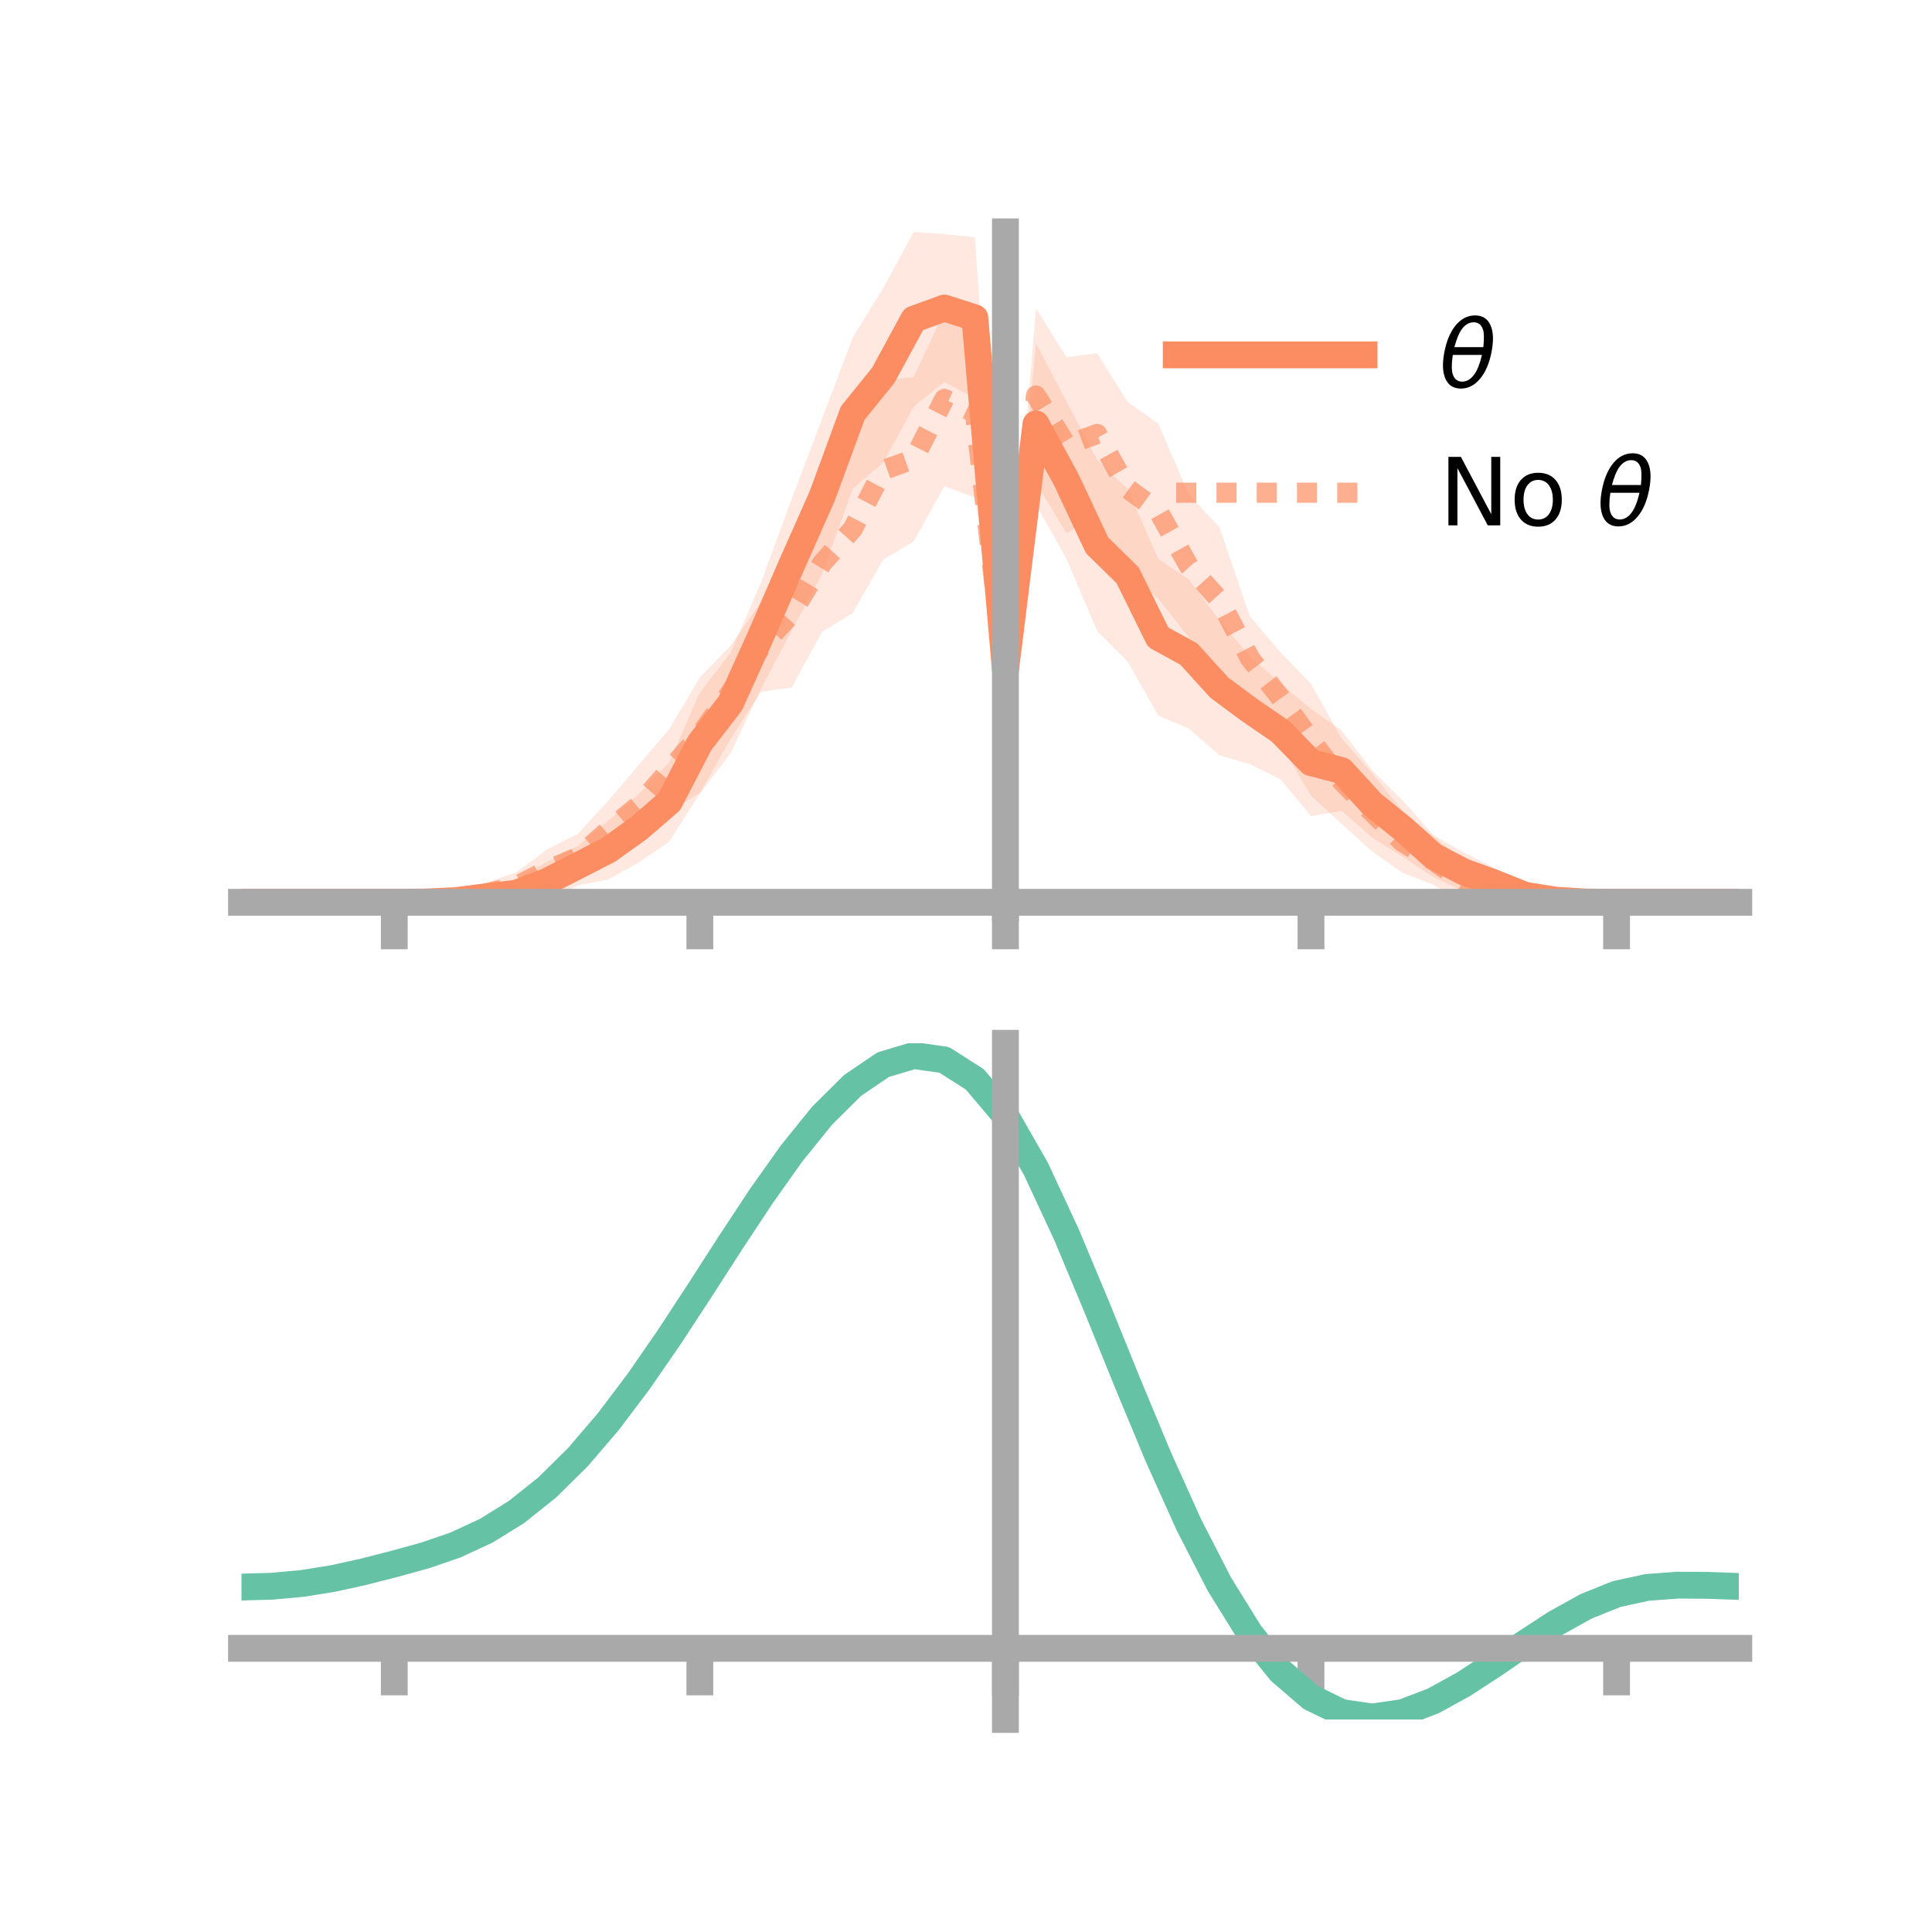 <?xml version="1.0" encoding="utf-8" standalone="no"?>
<!DOCTYPE svg PUBLIC "-//W3C//DTD SVG 1.1//EN"
  "http://www.w3.org/Graphics/SVG/1.1/DTD/svg11.dtd">
<!-- Created with matplotlib (https://matplotlib.org/) -->
<svg height="144pt" version="1.1" viewBox="0 0 144 144" width="144pt" xmlns="http://www.w3.org/2000/svg" xmlns:xlink="http://www.w3.org/1999/xlink">
 <defs>
  <style type="text/css">*{stroke-linecap:butt;stroke-linejoin:round;}</style>
 </defs>
 <g id="figure_1">
  <g id="patch_1">
   <path d="M 0 144 
L 144 144 
L 144 0 
L 0 0 
z
" style="fill:none;"/>
  </g>
  <g id="axes_1">
   <g id="patch_2">
    <path d="M 18 67.68 
L 129.6 67.68 
L 129.6 17.28 
L 18 17.28 
z
" style="fill:none;"/>
   </g>
   <g id="PolyCollection_1">
    <path clip-path="url(#pc1875a2773)" d="M 18 67.253 
L 18 67.253 
L 20.278 67.253 
L 22.555 67.253 
L 24.833 67.253 
L 27.11 67.253 
L 29.388 67.253 
L 31.665 67.068 
L 33.943 66.75 
L 36.22 66.054 
L 38.498 65.473 
L 40.776 64.24 
L 43.053 63.067 
L 45.331 61.176 
L 47.608 59.187 
L 49.886 56.806 
L 52.163 51.61 
L 54.441 48.674 
L 56.718 43.415 
L 58.996 37.232 
L 61.273 31.204 
L 63.551 25.168 
L 65.829 21.477 
L 68.106 17.28 
L 70.384 17.458 
L 72.661 17.682 
L 74.939 49.478 
L 77.216 25.577 
L 79.494 29.936 
L 81.771 34.266 
L 84.049 36.446 
L 86.327 41.662 
L 88.604 43.189 
L 90.882 46.223 
L 93.159 48.917 
L 95.437 50.93 
L 97.714 52.845 
L 99.992 54.439 
L 102.269 57.412 
L 104.547 59.657 
L 106.824 62.235 
L 109.102 63.541 
L 111.38 64.683 
L 113.657 65.938 
L 115.935 66.725 
L 118.212 67.071 
L 120.49 67.253 
L 122.767 67.253 
L 125.045 67.253 
L 127.322 67.253 
L 129.6 67.253 
L 129.6 67.253 
L 129.6 67.253 
L 127.322 67.253 
L 125.045 67.253 
L 122.767 67.253 
L 120.49 67.253 
L 118.212 67.39 
L 115.935 67.458 
L 113.657 67.512 
L 111.38 66.941 
L 109.102 66.435 
L 106.824 65.365 
L 104.547 63.855 
L 102.269 62.427 
L 99.992 60.428 
L 97.714 60.833 
L 95.437 58.077 
L 93.159 56.967 
L 90.882 56.289 
L 88.604 54.306 
L 86.327 53.338 
L 84.049 49.316 
L 81.771 47.024 
L 79.494 41.658 
L 77.216 37.614 
L 74.939 50.484 
L 72.661 29.7 
L 70.384 28.463 
L 68.106 30.306 
L 65.829 34.483 
L 63.551 36.425 
L 61.273 42.794 
L 58.996 47.015 
L 56.718 51.346 
L 54.441 56.176 
L 52.163 59.146 
L 49.886 62.724 
L 47.608 64.286 
L 45.331 65.553 
L 43.053 66.002 
L 40.776 67.149 
L 38.498 67.68 
L 36.22 67.627 
L 33.943 67.506 
L 31.665 67.397 
L 29.388 67.253 
L 27.11 67.253 
L 24.833 67.253 
L 22.555 67.253 
L 20.278 67.253 
L 18 67.253 
z
" style="fill:#fc8d62;fill-opacity:0.2;"/>
   </g>
   <g id="PolyCollection_2">
    <path clip-path="url(#pc1875a2773)" d="M 18 67.253 
L 18 67.253 
L 20.278 67.253 
L 22.555 67.253 
L 24.833 67.253 
L 27.11 67.253 
L 29.388 67.253 
L 31.665 67.113 
L 33.943 66.666 
L 36.22 65.809 
L 38.498 65.008 
L 40.776 63.311 
L 43.053 62.163 
L 45.331 59.697 
L 47.608 57.017 
L 49.886 54.33 
L 52.163 50.496 
L 54.441 48.134 
L 56.718 44.898 
L 58.996 40.255 
L 61.273 36.875 
L 63.551 33.172 
L 65.829 28.372 
L 68.106 28.095 
L 70.384 23.225 
L 72.661 24.448 
L 74.939 50.251 
L 77.216 22.989 
L 79.494 26.628 
L 81.771 26.324 
L 84.049 29.964 
L 86.327 31.56 
L 88.604 36.863 
L 90.882 39.281 
L 93.159 45.947 
L 95.437 48.608 
L 97.714 50.967 
L 99.992 55.034 
L 102.269 57.63 
L 104.547 60.473 
L 106.824 62.34 
L 109.102 64.183 
L 111.38 65.42 
L 113.657 66.273 
L 115.935 66.706 
L 118.212 67.128 
L 120.49 67.253 
L 122.767 67.253 
L 125.045 67.253 
L 127.322 67.253 
L 129.6 67.253 
L 129.6 67.253 
L 129.6 67.253 
L 127.322 67.253 
L 125.045 67.253 
L 122.767 67.253 
L 120.49 67.253 
L 118.212 67.367 
L 115.935 67.54 
L 113.657 67.786 
L 111.38 67.452 
L 109.102 67.295 
L 106.824 65.928 
L 104.547 65.064 
L 102.269 63.465 
L 99.992 61.399 
L 97.714 59.314 
L 95.437 55.416 
L 93.159 52.172 
L 90.882 50.121 
L 88.604 47.494 
L 86.327 44.612 
L 84.049 42.883 
L 81.771 38.37 
L 79.494 39.747 
L 77.216 35.982 
L 74.939 51.559 
L 72.661 37.08 
L 70.384 36.245 
L 68.106 40.351 
L 65.829 41.703 
L 63.551 45.694 
L 61.273 47.099 
L 58.996 51.253 
L 56.718 51.559 
L 54.441 55.097 
L 52.163 59.11 
L 49.886 60.481 
L 47.608 63.028 
L 45.331 64.121 
L 43.053 65.616 
L 40.776 66.421 
L 38.498 67.069 
L 36.22 67.391 
L 33.943 67.52 
L 31.665 67.355 
L 29.388 67.253 
L 27.11 67.253 
L 24.833 67.253 
L 22.555 67.253 
L 20.278 67.253 
L 18 67.253 
z
" style="fill:#fc8d62;fill-opacity:0.2;"/>
   </g>
   <g id="matplotlib.axis_1">
    <g id="xtick_1">
     <g id="line2d_1">
      <defs>
       <path d="M 0 0 
L 0 3.5 
" id="m4010a5885c" style="stroke:#a9a9a9;stroke-width:2;"/>
      </defs>
      <g>
       <use style="fill:#a9a9a9;stroke:#a9a9a9;stroke-width:2;" x="29.388" xlink:href="#m4010a5885c" y="67.253"/>
      </g>
     </g>
    </g>
    <g id="xtick_2">
     <g id="line2d_2">
      <g>
       <use style="fill:#a9a9a9;stroke:#a9a9a9;stroke-width:2;" x="52.163" xlink:href="#m4010a5885c" y="67.253"/>
      </g>
     </g>
    </g>
    <g id="xtick_3">
     <g id="line2d_3">
      <g>
       <use style="fill:#a9a9a9;stroke:#a9a9a9;stroke-width:2;" x="74.939" xlink:href="#m4010a5885c" y="67.253"/>
      </g>
     </g>
    </g>
    <g id="xtick_4">
     <g id="line2d_4">
      <g>
       <use style="fill:#a9a9a9;stroke:#a9a9a9;stroke-width:2;" x="97.714" xlink:href="#m4010a5885c" y="67.253"/>
      </g>
     </g>
    </g>
    <g id="xtick_5">
     <g id="line2d_5">
      <g>
       <use style="fill:#a9a9a9;stroke:#a9a9a9;stroke-width:2;" x="120.49" xlink:href="#m4010a5885c" y="67.253"/>
      </g>
     </g>
    </g>
   </g>
   <g id="matplotlib.axis_2"/>
   <g id="line2d_6">
    <path clip-path="url(#pc1875a2773)" d="M 18 67.253 
L 20.278 67.253 
L 22.555 67.253 
L 24.833 67.253 
L 27.11 67.253 
L 29.388 67.253 
L 31.665 67.232 
L 33.943 67.128 
L 36.22 66.841 
L 38.498 66.577 
L 40.776 65.695 
L 43.053 64.534 
L 45.331 63.364 
L 47.608 61.737 
L 49.886 59.765 
L 52.163 55.378 
L 54.441 52.425 
L 56.718 47.38 
L 58.996 42.123 
L 61.273 36.999 
L 63.551 30.797 
L 65.829 27.98 
L 68.106 23.793 
L 70.384 22.96 
L 72.661 23.691 
L 74.939 49.981 
L 77.216 31.596 
L 79.494 35.797 
L 81.771 40.645 
L 84.049 42.881 
L 86.327 47.5 
L 88.604 48.747 
L 90.882 51.256 
L 93.159 52.942 
L 95.437 54.504 
L 97.714 56.839 
L 99.992 57.434 
L 102.269 59.92 
L 104.547 61.756 
L 106.824 63.8 
L 109.102 64.988 
L 111.38 65.812 
L 113.657 66.725 
L 115.935 67.091 
L 118.212 67.23 
L 120.49 67.253 
L 122.767 67.253 
L 125.045 67.253 
L 127.322 67.253 
L 129.6 67.253 
" style="fill:none;stroke:#fc8d62;stroke-linecap:square;stroke-width:2;"/>
   </g>
   <g id="line2d_7">
    <path clip-path="url(#pc1875a2773)" d="M 18 67.253 
L 20.278 67.253 
L 22.555 67.253 
L 24.833 67.253 
L 27.11 67.253 
L 29.388 67.253 
L 31.665 67.234 
L 33.943 67.093 
L 36.22 66.6 
L 38.498 66.039 
L 40.776 64.866 
L 43.053 63.889 
L 45.331 61.909 
L 47.608 60.023 
L 49.886 57.405 
L 52.163 54.803 
L 54.441 51.615 
L 56.718 48.228 
L 58.996 45.754 
L 61.273 41.987 
L 63.551 39.433 
L 65.829 35.037 
L 68.106 34.223 
L 70.384 29.735 
L 72.661 30.764 
L 74.939 50.905 
L 77.216 29.486 
L 79.494 33.187 
L 81.771 32.347 
L 84.049 36.423 
L 86.327 38.086 
L 88.604 42.178 
L 90.882 44.701 
L 93.159 49.059 
L 95.437 52.012 
L 97.714 55.14 
L 99.992 58.217 
L 102.269 60.547 
L 104.547 62.768 
L 106.824 64.134 
L 109.102 65.739 
L 111.38 66.436 
L 113.657 67.03 
L 115.935 67.123 
L 118.212 67.247 
L 120.49 67.253 
L 122.767 67.253 
L 125.045 67.253 
L 127.322 67.253 
L 129.6 67.253 
" style="fill:none;stroke:#fc8d62;stroke-dasharray:1.5,1.5;stroke-dashoffset:0;stroke-opacity:0.7;stroke-width:1.5;"/>
   </g>
   <g id="patch_3">
    <path d="M 74.939 67.68 
L 74.939 17.28 
" style="fill:none;stroke:#a9a9a9;stroke-linecap:square;stroke-linejoin:miter;stroke-width:2;"/>
   </g>
   <g id="patch_4">
    <path d="M 129.6 67.68 
L 129.6 17.28 
" style="fill:none;"/>
   </g>
   <g id="patch_5">
    <path d="M 18 67.253 
L 129.6 67.253 
" style="fill:none;stroke:#a9a9a9;stroke-linecap:square;stroke-linejoin:miter;stroke-width:2;"/>
   </g>
   <g id="patch_6">
    <path d="M 18 17.28 
L 129.6 17.28 
" style="fill:none;"/>
   </g>
   <g id="legend_1">
    <g id="line2d_8">
     <path d="M 87.67 26.449 
L 101.67 26.449 
" style="fill:none;stroke:#fc8d62;stroke-linecap:square;stroke-width:2;"/>
    </g>
    <g id="line2d_9"/>
    <g id="text_1">
     <!-- $\theta$ -->
     <g transform="translate(107.27 28.899)scale(0.07 -0.07)">
      <defs>
       <path d="M 45.516 34.672 
L 14.453 34.672 
Q 12.359 20.062 14.5 13.875 
Q 17.188 6.25 24.469 6.25 
Q 31.781 6.25 37.359 13.922 
Q 42.234 20.656 45.516 34.672 
z
M 47.016 42.969 
Q 48.344 56.844 46.625 61.719 
Q 43.953 69.438 36.766 69.438 
Q 29.297 69.438 23.828 61.812 
Q 19.531 55.672 16.156 42.969 
z
M 38.188 76.766 
Q 49.906 76.766 54.594 66.406 
Q 59.281 56.109 55.719 37.844 
Q 52.203 19.625 43.453 9.281 
Q 34.766 -1.125 23.047 -1.125 
Q 11.281 -1.125 6.641 9.281 
Q 2 19.625 5.516 37.844 
Q 9.078 56.109 17.719 66.406 
Q 26.422 76.766 38.188 76.766 
z
" id="DejaVuSans-Oblique-952"/>
      </defs>
      <use transform="translate(0 0.234)" xlink:href="#DejaVuSans-Oblique-952"/>
     </g>
    </g>
    <g id="line2d_10">
     <path d="M 87.67 36.724 
L 101.67 36.724 
" style="fill:none;stroke:#fc8d62;stroke-dasharray:1.5,1.5;stroke-dashoffset:0;stroke-opacity:0.7;stroke-width:1.5;"/>
    </g>
    <g id="line2d_11"/>
    <g id="text_2">
     <!-- No $\theta$ -->
     <g transform="translate(107.27 39.174)scale(0.07 -0.07)">
      <defs>
       <path d="M 9.812 72.906 
L 23.094 72.906 
L 55.422 11.922 
L 55.422 72.906 
L 64.984 72.906 
L 64.984 0 
L 51.703 0 
L 19.391 60.984 
L 19.391 0 
L 9.812 0 
z
" id="DejaVuSans-78"/>
       <path d="M 30.609 48.391 
Q 23.391 48.391 19.188 42.75 
Q 14.984 37.109 14.984 27.297 
Q 14.984 17.484 19.156 11.844 
Q 23.344 6.203 30.609 6.203 
Q 37.797 6.203 41.984 11.859 
Q 46.188 17.531 46.188 27.297 
Q 46.188 37.016 41.984 42.703 
Q 37.797 48.391 30.609 48.391 
z
M 30.609 56 
Q 42.328 56 49.016 48.375 
Q 55.719 40.766 55.719 27.297 
Q 55.719 13.875 49.016 6.219 
Q 42.328 -1.422 30.609 -1.422 
Q 18.844 -1.422 12.172 6.219 
Q 5.516 13.875 5.516 27.297 
Q 5.516 40.766 12.172 48.375 
Q 18.844 56 30.609 56 
z
" id="DejaVuSans-111"/>
       <path id="DejaVuSans-32"/>
      </defs>
      <use transform="translate(0 0.234)" xlink:href="#DejaVuSans-78"/>
      <use transform="translate(74.805 0.234)" xlink:href="#DejaVuSans-111"/>
      <use transform="translate(135.986 0.234)" xlink:href="#DejaVuSans-32"/>
      <use transform="translate(167.773 0.234)" xlink:href="#DejaVuSans-Oblique-952"/>
     </g>
    </g>
   </g>
  </g>
  <g id="axes_2">
   <g id="patch_7">
    <path d="M 18 128.16 
L 129.6 128.16 
L 129.6 77.76 
L 18 77.76 
z
" style="fill:none;"/>
   </g>
   <g id="PolyCollection_3">
    <path clip-path="url(#p81576679f2)" d="M 18 118.367 
L 18 118.214 
L 20.278 118.153 
L 22.555 117.937 
L 24.833 117.558 
L 27.11 117.041 
L 29.388 116.441 
L 31.665 115.796 
L 33.943 115 
L 36.22 113.93 
L 38.498 112.5 
L 40.776 110.652 
L 43.053 108.368 
L 45.331 105.663 
L 47.608 102.585 
L 49.886 99.215 
L 52.163 95.658 
L 54.441 92.042 
L 56.718 88.513 
L 58.996 85.227 
L 61.273 82.347 
L 63.551 80.036 
L 65.829 78.457 
L 68.106 77.76 
L 70.384 78.087 
L 72.661 79.565 
L 74.939 82.301 
L 77.216 86.332 
L 79.494 91.306 
L 81.771 96.831 
L 84.049 102.536 
L 86.327 108.095 
L 88.604 113.236 
L 90.882 117.748 
L 93.159 121.483 
L 95.437 124.353 
L 97.714 126.333 
L 99.992 127.455 
L 102.269 127.796 
L 104.547 127.469 
L 106.824 126.61 
L 109.102 125.368 
L 111.38 123.898 
L 113.657 122.354 
L 115.935 120.883 
L 118.212 119.624 
L 120.49 118.709 
L 122.767 118.216 
L 125.045 118.05 
L 127.322 118.073 
L 129.6 118.162 
L 129.6 118.328 
L 129.6 118.328 
L 127.322 118.255 
L 125.045 118.245 
L 122.767 118.42 
L 120.49 118.916 
L 118.212 119.835 
L 115.935 121.107 
L 113.657 122.602 
L 111.38 124.179 
L 109.102 125.681 
L 106.824 126.948 
L 104.547 127.824 
L 102.269 128.16 
L 99.992 127.827 
L 97.714 126.725 
L 95.437 124.792 
L 93.159 122.004 
L 90.882 118.387 
L 88.604 114.02 
L 86.327 109.041 
L 84.049 103.653 
L 81.771 98.118 
L 79.494 92.752 
L 77.216 87.918 
L 74.939 84.001 
L 72.661 81.345 
L 70.384 79.91 
L 68.106 79.587 
L 65.829 80.251 
L 63.551 81.761 
L 61.273 83.971 
L 58.996 86.724 
L 56.718 89.865 
L 54.441 93.238 
L 52.163 96.694 
L 49.886 100.096 
L 47.608 103.326 
L 45.331 106.282 
L 43.053 108.89 
L 40.776 111.099 
L 38.498 112.891 
L 36.22 114.28 
L 33.943 115.315 
L 31.665 116.079 
L 29.388 116.692 
L 27.11 117.258 
L 24.833 117.744 
L 22.555 118.099 
L 20.278 118.304 
L 18 118.367 
z
" style="fill:#66c2a5;fill-opacity:0.2;"/>
   </g>
   <g id="matplotlib.axis_3">
    <g id="xtick_6">
     <g id="line2d_12">
      <g>
       <use style="fill:#a9a9a9;stroke:#a9a9a9;stroke-width:2;" x="29.388" xlink:href="#m4010a5885c" y="122.86"/>
      </g>
     </g>
    </g>
    <g id="xtick_7">
     <g id="line2d_13">
      <g>
       <use style="fill:#a9a9a9;stroke:#a9a9a9;stroke-width:2;" x="52.163" xlink:href="#m4010a5885c" y="122.86"/>
      </g>
     </g>
    </g>
    <g id="xtick_8">
     <g id="line2d_14">
      <g>
       <use style="fill:#a9a9a9;stroke:#a9a9a9;stroke-width:2;" x="74.939" xlink:href="#m4010a5885c" y="122.86"/>
      </g>
     </g>
    </g>
    <g id="xtick_9">
     <g id="line2d_15">
      <g>
       <use style="fill:#a9a9a9;stroke:#a9a9a9;stroke-width:2;" x="97.714" xlink:href="#m4010a5885c" y="122.86"/>
      </g>
     </g>
    </g>
    <g id="xtick_10">
     <g id="line2d_16">
      <g>
       <use style="fill:#a9a9a9;stroke:#a9a9a9;stroke-width:2;" x="120.49" xlink:href="#m4010a5885c" y="122.86"/>
      </g>
     </g>
    </g>
   </g>
   <g id="matplotlib.axis_4"/>
   <g id="line2d_17">
    <path clip-path="url(#p81576679f2)" d="M 18 118.291 
L 20.278 118.229 
L 22.555 118.018 
L 24.833 117.651 
L 27.11 117.149 
L 29.388 116.566 
L 31.665 115.938 
L 33.943 115.157 
L 36.22 114.105 
L 38.498 112.695 
L 40.776 110.875 
L 43.053 108.629 
L 45.331 105.973 
L 47.608 102.956 
L 49.886 99.656 
L 52.163 96.176 
L 54.441 92.64 
L 56.718 89.189 
L 58.996 85.976 
L 61.273 83.159 
L 63.551 80.899 
L 65.829 79.354 
L 68.106 78.674 
L 70.384 78.998 
L 72.661 80.455 
L 74.939 83.151 
L 77.216 87.125 
L 79.494 92.029 
L 81.771 97.474 
L 84.049 103.094 
L 86.327 108.568 
L 88.604 113.628 
L 90.882 118.068 
L 93.159 121.743 
L 95.437 124.572 
L 97.714 126.529 
L 99.992 127.641 
L 102.269 127.978 
L 104.547 127.647 
L 106.824 126.779 
L 109.102 125.524 
L 111.38 124.038 
L 113.657 122.478 
L 115.935 120.995 
L 118.212 119.73 
L 120.49 118.812 
L 122.767 118.318 
L 125.045 118.148 
L 127.322 118.164 
L 129.6 118.245 
" style="fill:none;stroke:#66c2a5;stroke-linecap:square;stroke-width:2;"/>
   </g>
   <g id="patch_8">
    <path d="M 74.939 128.16 
L 74.939 77.76 
" style="fill:none;stroke:#a9a9a9;stroke-linecap:square;stroke-linejoin:miter;stroke-width:2;"/>
   </g>
   <g id="patch_9">
    <path d="M 129.6 128.16 
L 129.6 77.76 
" style="fill:none;"/>
   </g>
   <g id="patch_10">
    <path d="M 18 122.86 
L 129.6 122.86 
" style="fill:none;stroke:#a9a9a9;stroke-linecap:square;stroke-linejoin:miter;stroke-width:2;"/>
   </g>
   <g id="patch_11">
    <path d="M 18 77.76 
L 129.6 77.76 
" style="fill:none;"/>
   </g>
  </g>
 </g>
 <defs>
  <clipPath id="pc1875a2773">
   <rect height="50.4" width="111.6" x="18" y="17.28"/>
  </clipPath>
  <clipPath id="p81576679f2">
   <rect height="50.4" width="111.6" x="18" y="77.76"/>
  </clipPath>
 </defs>
</svg>
